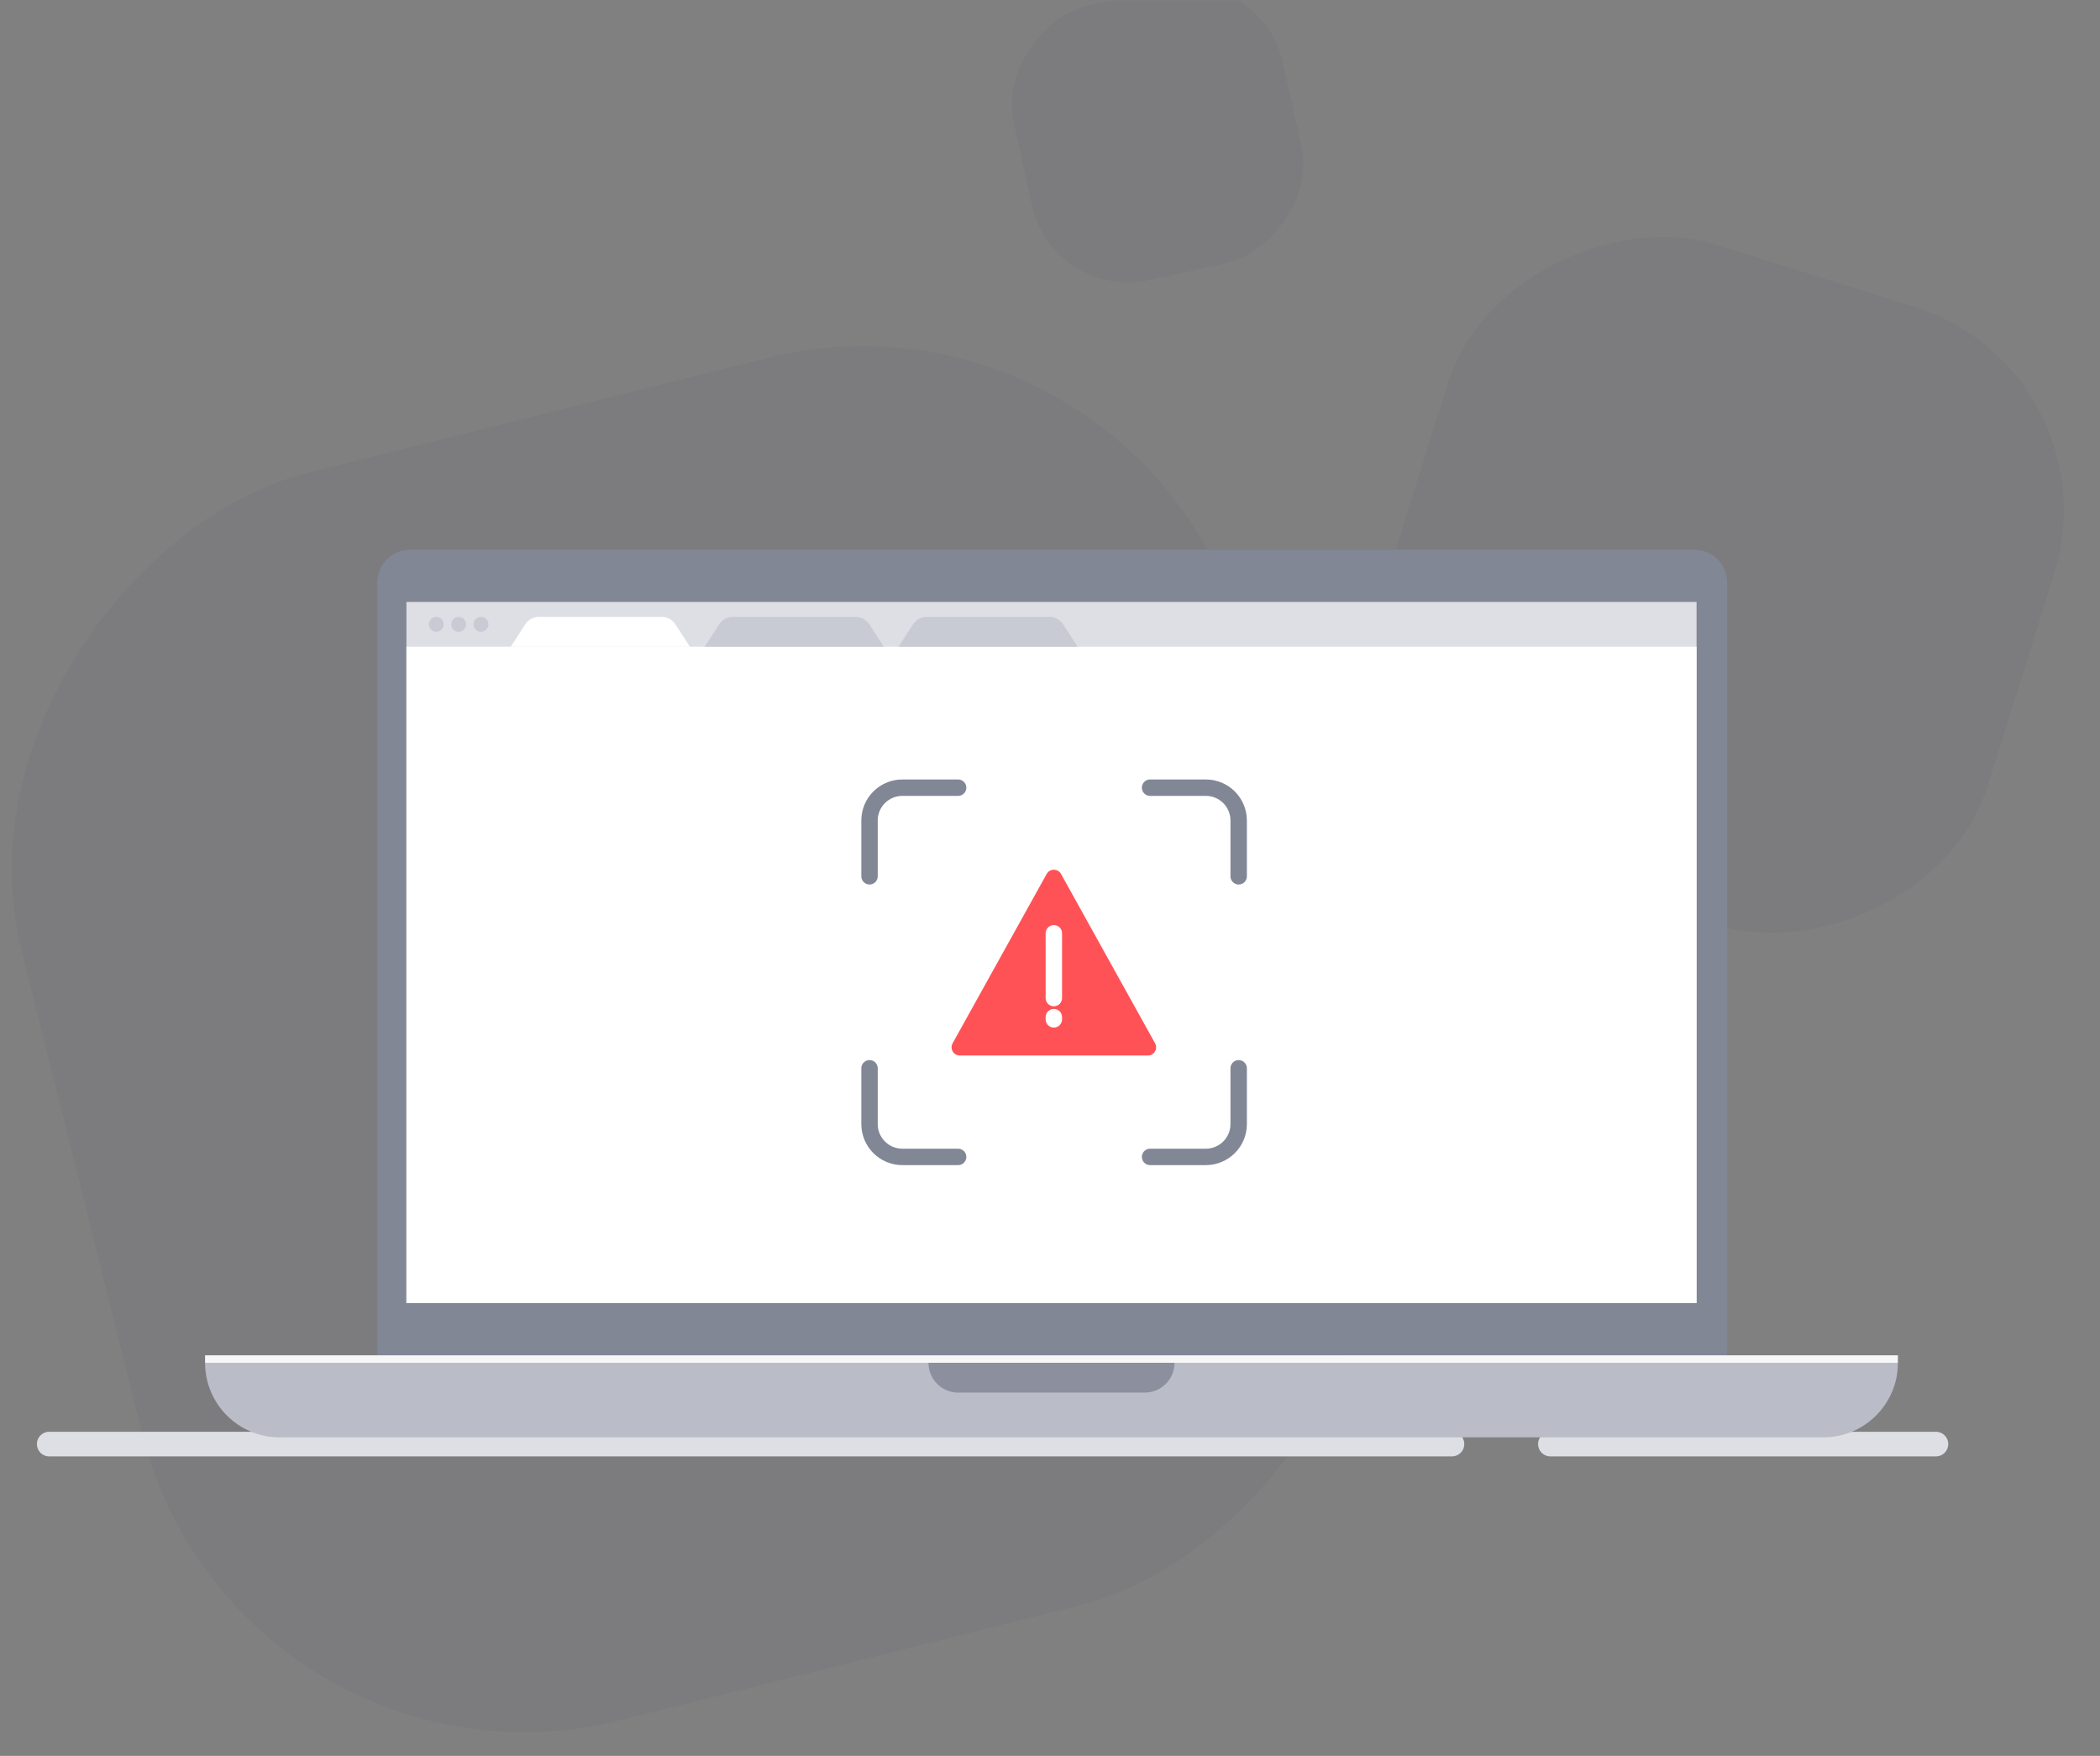 <svg width="256" height="214" viewBox="0 0 256 214" fill="none" xmlns="http://www.w3.org/2000/svg">
<rect x="0" y="0" width="256" height="214" fill="#808080" stroke="none"/>
<mask id="mask0_21625_114166" style="mask-type:alpha" maskUnits="userSpaceOnUse" x="0" y="0" width="256" height="214">
<rect width="256" height="214" fill="#C4C4C4"/>
</mask>
<g mask="url(#mask0_21625_114166)">
<rect opacity="0.04" x="28.994" y="221.305" width="156.725" height="153.675" rx="48" transform="rotate(-104.03 28.994 221.305)" fill="#312C51"/>
<rect opacity="0.04" x="160.613" y="97.391" width="79.008" height="77.471" rx="26" transform="rotate(-72.595 160.613 97.391)" fill="#312C51"/>
<rect opacity="0.04" x="128.377" y="36.723" width="34.293" height="33.625" rx="12" transform="rotate(-102.422 128.377 36.723)" fill="#312C51"/>
<path d="M6 176L177 176" stroke="#DEDFE4" stroke-width="3" stroke-linecap="round"/>
<path d="M189 176H236" stroke="#DEDFE4" stroke-width="3" stroke-linecap="round"/>
<path d="M46 71C46 68.791 47.791 67 50 67H206.545C208.755 67 210.545 68.791 210.545 71V165.182H46V71Z" fill="#828796"/>
<path d="M49.545 73.364H206.818V158.818H49.545V73.364Z" fill="#DEDFE4"/>
<path d="M49.545 78.818H206.818V158.818H49.545V78.818Z" fill="white"/>
<path d="M73.183 75.182H65.703C65.022 75.182 64.389 75.528 64.021 76.1L62.273 78.818H73.183H84.092L82.344 76.1C81.976 75.528 81.343 75.182 80.662 75.182H73.183Z" fill="white"/>
<path d="M96.817 75.182H89.338C88.657 75.182 88.023 75.528 87.655 76.1L85.908 78.818H96.817H107.726L105.979 76.1C105.611 75.528 104.977 75.182 104.297 75.182H96.817Z" fill="#C9CBD4"/>
<path d="M120.454 75.182H112.974C112.294 75.182 111.66 75.528 111.292 76.1L109.545 78.818H120.454H131.363L129.616 76.1C129.248 75.528 128.614 75.182 127.934 75.182H120.454Z" fill="#C9CBD4"/>
<circle cx="53.182" cy="76.091" r="0.909" fill="#C9CBD4"/>
<circle cx="55.909" cy="76.091" r="0.909" fill="#C9CBD4"/>
<circle cx="58.636" cy="76.091" r="0.909" fill="#C9CBD4"/>
<rect x="25" y="165.182" width="206.364" height="0.909" fill="#F7F7F7"/>
<path d="M25 166.091C25 171.112 29.07 175.182 34.091 175.182H222.273C227.294 175.182 231.364 171.112 231.364 166.091H25Z" fill="#BABDC8"/>
<path d="M113.182 166.091C113.182 168.099 114.81 169.727 116.818 169.727H139.545C141.554 169.727 143.182 168.099 143.182 166.091H113.182Z" fill="#8C909E"/>
<path fill-rule="evenodd" clip-rule="evenodd" d="M139.935 128.64H117.001C116.239 128.64 115.757 127.821 116.127 127.155L127.594 106.514C127.975 105.829 128.962 105.829 129.343 106.514L140.809 127.155C141.18 127.821 140.698 128.64 139.935 128.64ZM128.469 112.744C129.021 112.744 129.469 113.191 129.469 113.744V121.643C129.469 122.196 129.021 122.643 128.469 122.643C127.917 122.643 127.469 122.196 127.469 121.643V113.744C127.469 113.191 127.917 112.744 128.469 112.744ZM128.469 122.965C129.021 122.965 129.469 123.412 129.469 123.965V124.239C129.469 124.791 129.021 125.239 128.469 125.239C127.917 125.239 127.469 124.791 127.469 124.239V123.965C127.469 123.412 127.917 122.965 128.469 122.965Z" fill="#FF5256"/>
<path d="M116.8 96H110C107.791 96 106 97.791 106 100V106.8" stroke="#828796" stroke-width="2" stroke-linecap="round"/>
<path d="M116.8 141H110C107.791 141 106 139.209 106 137V130.2" stroke="#828796" stroke-width="2" stroke-linecap="round"/>
<path d="M140.2 96H147C149.209 96 151 97.791 151 100V106.8" stroke="#828796" stroke-width="2" stroke-linecap="round"/>
<path d="M140.2 141H147C149.209 141 151 139.209 151 137V130.2" stroke="#828796" stroke-width="2" stroke-linecap="round"/>
</g>
</svg>
